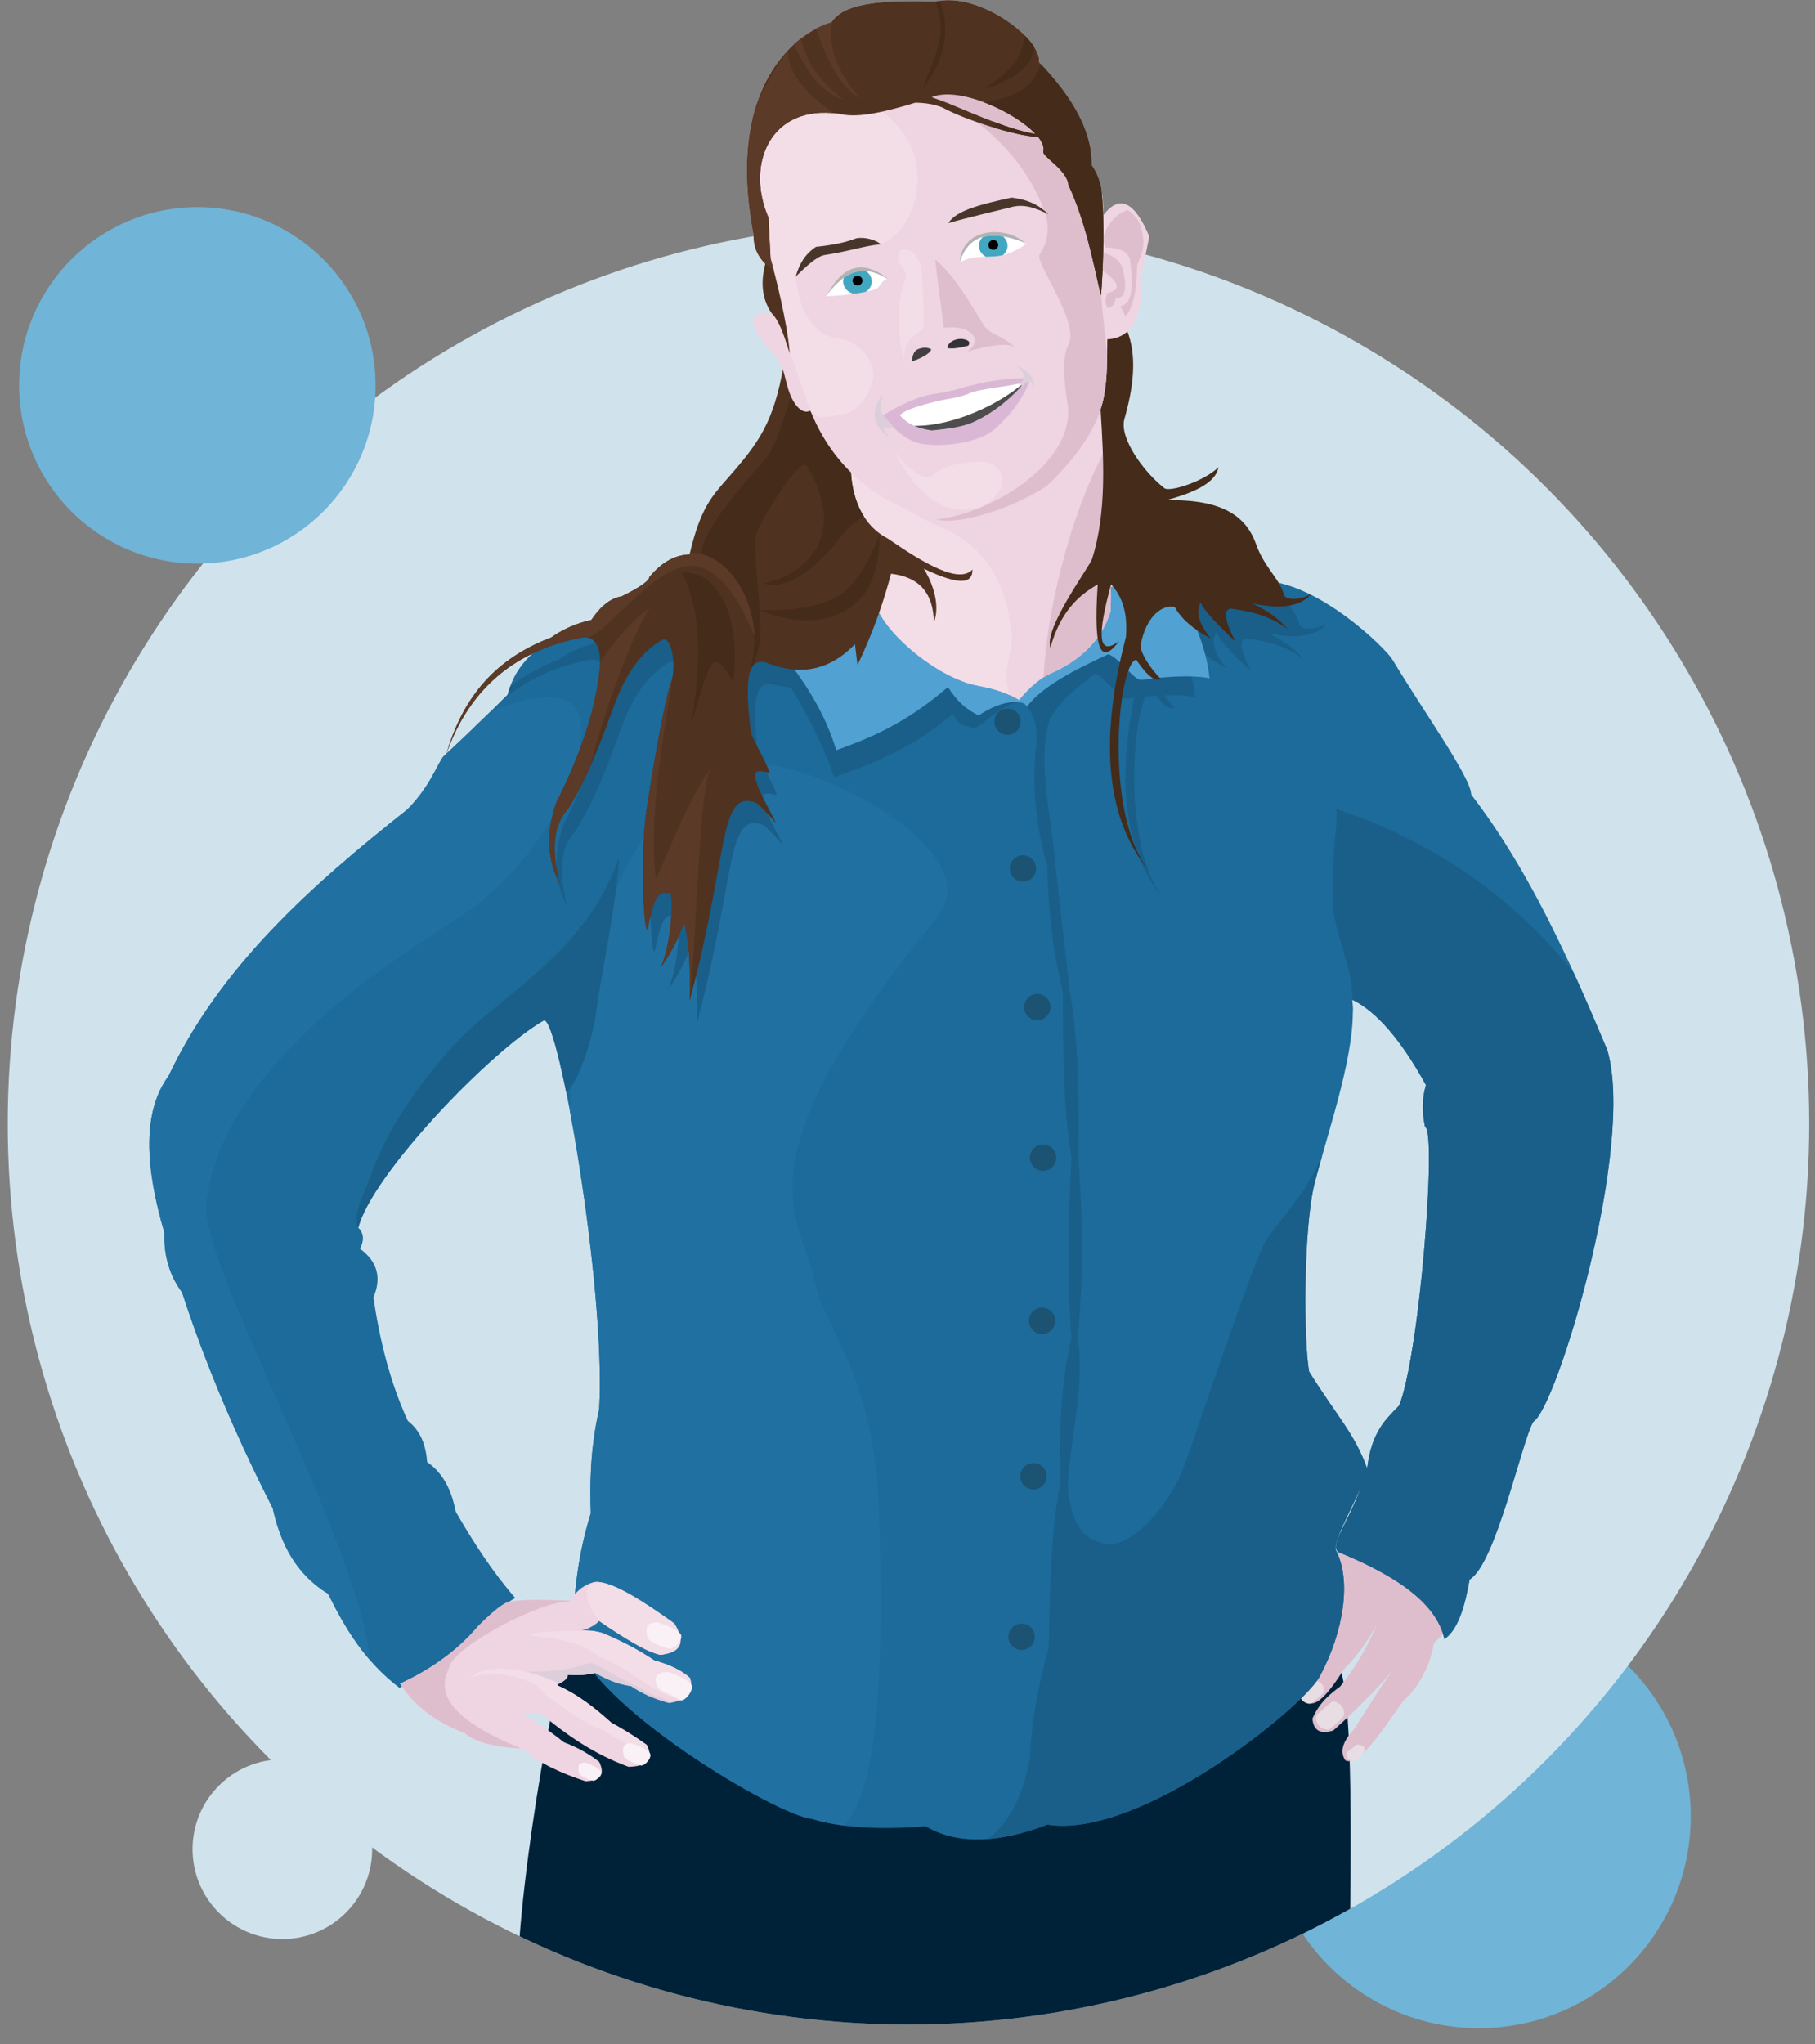 <?xml version="1.0" encoding="UTF-8" standalone="no"?>
<!DOCTYPE svg PUBLIC "-//W3C//DTD SVG 1.1//EN" "http://www.w3.org/Graphics/SVG/1.1/DTD/svg11.dtd">
<svg width="100%" height="100%" viewBox="0 0 119 134" version="1.1" xmlns="http://www.w3.org/2000/svg" xmlns:xlink="http://www.w3.org/1999/xlink" xml:space="preserve" xmlns:serif="http://www.serif.com/" style="fill-rule:evenodd;clip-rule:evenodd;stroke-linejoin:round;stroke-miterlimit:1.414;">
    <rect x="0" y="0" width="119" height="134" fill="#808080" stroke="none"/>
    <g transform="matrix(0.75,0,0,0.75,-711.386,-15.345)">
        <circle cx="1077.8" cy="179.218" r="18.519" style="fill:rgb(112,180,215);"/>
    </g>
    <g transform="matrix(3.189,0,0,3.189,-3377.54,-497.863)">
        <circle cx="1077.8" cy="179.218" r="18.519" style="fill:rgb(208,227,237);"/>
        <clipPath id="_clip1">
            <circle cx="1077.8" cy="179.218" r="18.519"/>
        </clipPath>
        <g clip-path="url(#_clip1)">
            <g transform="matrix(0.169,0,0,0.169,1041.87,93.919)">
                <path d="M265.28,571.5C266.607,576.51 266.504,591.819 266.234,608.325C264.352,611.542 264.024,613.568 263.731,616.786L163.745,617.024C164.019,614.566 164.464,611.935 165.056,609.159C165.032,596.923 170.405,566.629 171.968,566.853L265.28,571.5" style="fill:rgb(0,34,57);"/>
            </g>
        </g>
    </g>
    <g transform="matrix(0.318,0,0,0.318,-324.227,64.232)">
        <circle cx="1077.8" cy="179.218" r="18.519" style="fill:rgb(208,227,237);"/>
    </g>
    <g transform="matrix(0.631,0,0,0.631,-667.152,-87.822)">
        <circle cx="1077.8" cy="179.218" r="18.519" style="fill:rgb(112,180,215);"/>
    </g>
    <g id="Vector-me" serif:id="Vector me" transform="matrix(0.538,0,0,0.538,-8.27,-32.732)">
        <g transform="matrix(1,0,0,1,-86.731,-309.885)">
            <path d="M278.051,569.581C275.668,564.404 271.409,560.914 264.958,559.398C266.512,563.136 266.053,567.03 263.946,569.751C263.319,573.693 262.783,575.878 261.139,577.582C261.898,579.245 263.545,577.829 265.829,574.203C267.679,572.304 268.933,570.47 269.868,568.672C268.943,571.004 267.573,573.485 265.427,576.224C264.179,577.141 262.886,578.187 262.048,580.128C262.155,581.553 262.962,582.09 264.594,581.583C265.298,580.955 266.106,580.207 266.984,579.362C268.698,577.714 270.338,576.034 271.839,574.283C270.211,576.409 268.564,579.173 267.14,581.401C265.886,582.763 265.268,584.061 266.049,585.22C267.672,586.054 270.47,581.721 273.141,577.946C275.067,576.31 276.387,573.481 276.765,571.395C276.951,570.367 277.688,570.543 278.051,569.581" style="fill:rgb(222,190,205);"/>
        </g>
        <g transform="matrix(1,0,0,1,-2.84217e-14,-315.512)">
            <path d="M177.923,583.656C178.9,583.941 179.26,584.534 179.144,585.365C179.108,585.622 178.211,586.416 177.421,587.049C177.132,587.281 175.46,586.882 175.816,585.269C176.633,584.693 177.728,583.516 177.923,583.656" style="fill:rgb(231,221,226);"/>
        </g>
        <g transform="matrix(0.859,0,0,0.831,22.804,-219.452)">
            <path d="M177.923,583.656C178.9,583.941 179.26,584.534 179.144,585.365C179.108,585.622 178.211,586.416 177.421,587.049C177.132,587.281 175.46,586.882 175.816,585.269C176.633,584.693 177.728,583.516 177.923,583.656" style="fill:rgb(231,221,226);"/>
        </g>
        <g transform="matrix(0.719,0,0,0.596,52.947,-74.454)">
            <path d="M177.923,583.656C178.9,583.941 179.123,584.112 179.008,584.943C178.972,585.2 178.211,586.416 177.421,587.049C177.132,587.281 175.655,586.859 176.01,585.245C176.828,584.669 177.728,583.516 177.923,583.656" style="fill:rgb(231,221,226);"/>
        </g>
        <g transform="matrix(1,0,0,1,-86.731,-309.885)">
            <path d="M255.318,441.466C262.402,441.249 270.969,449.72 271.787,451.081C275.667,457.543 281.349,465.431 281.402,467.549C288.491,476.795 293.34,487.642 297.972,498.644C301.445,510.347 291.831,542.249 288.971,543.957C287.606,546.152 284.389,561.321 281.197,563.187C280.616,566.565 279.758,569.343 278.128,570.45C277.207,566.146 272.344,562.719 265.138,559.812C264.154,558.554 266.891,555.918 268.718,549.685C269.204,545.238 270.985,543.672 272.605,542.014C275.066,536.141 277.238,508.548 275.776,508.055C275.433,506.425 275.348,504.744 275.878,502.94C272.816,497.36 269.79,493.931 266.902,492.541C267.492,498.462 264.155,507.876 262.363,514.699C260.884,520.328 260.99,534.391 261.644,537.857C265.001,543.256 267.223,545.431 268.718,549.685C268.217,552.355 264.314,558.47 264.928,559.65C266.779,563.205 265.935,569.45 262.915,575.037C260.922,578.723 241.128,594.833 229.746,593.055C223.991,595.233 218.924,595.621 214.915,593.26C209.456,593.692 204.716,593.478 201.004,592.339C196.883,591.98 173.977,578.516 171.954,570.041C171.954,565.142 172.531,560.18 174.102,555.107C174.006,552.299 173.933,547.556 175.125,542.423C175.975,527.641 170.142,494.405 168.374,495.064C161.95,498.714 147.372,513.876 145.769,520.329C146.467,521.001 146.497,521.865 145.973,522.886C148.09,524.427 148.635,526.405 147.61,528.819C148.384,534.065 149.633,539.133 151.804,543.855C153.346,545.052 154.01,546.798 154.156,548.867C156.199,550.29 157.162,552.432 157.634,554.902C159.828,558.717 162.179,562.322 164.896,565.438C163.007,566.511 161.19,568.022 159.475,570.143C156.674,573.092 153.757,575.004 150.781,576.382C146.59,573.21 144.176,569.149 142.086,564.926C138.166,562.529 136.287,558.811 135.335,554.493C134.092,552.054 132.896,549.598 131.754,547.122C128.907,540.95 126.391,534.655 124.288,528.205C122.816,526.205 122.042,523.816 122.14,520.943C119.811,513.005 119.394,506.261 122.652,501.815C128.954,488.499 139.967,478.677 151.701,469.39C154.586,466.552 155.536,463.463 156.202,462.844C158.979,460.262 161.548,457.784 163.976,455.377C164.747,452.227 166.746,450.305 169.09,448.728L197.321,444.023L255.318,441.466" style="fill:rgb(28,107,154);"/>
            <clipPath id="_clip2">
                <path d="M255.318,441.466C262.402,441.249 270.969,449.72 271.787,451.081C275.667,457.543 281.349,465.431 281.402,467.549C288.491,476.795 293.34,487.642 297.972,498.644C301.445,510.347 291.831,542.249 288.971,543.957C287.606,546.152 284.389,561.321 281.197,563.187C280.616,566.565 279.758,569.343 278.128,570.45C277.207,566.146 272.344,562.719 265.138,559.812C264.154,558.554 266.891,555.918 268.718,549.685C269.204,545.238 270.985,543.672 272.605,542.014C275.066,536.141 277.238,508.548 275.776,508.055C275.433,506.425 275.348,504.744 275.878,502.94C272.816,497.36 269.79,493.931 266.902,492.541C267.492,498.462 264.155,507.876 262.363,514.699C260.884,520.328 260.99,534.391 261.644,537.857C265.001,543.256 267.223,545.431 268.718,549.685C268.217,552.355 264.314,558.47 264.928,559.65C266.779,563.205 265.935,569.45 262.915,575.037C260.922,578.723 241.128,594.833 229.746,593.055C223.991,595.233 218.924,595.621 214.915,593.26C209.456,593.692 204.716,593.478 201.004,592.339C196.883,591.98 173.977,578.516 171.954,570.041C171.954,565.142 172.531,560.18 174.102,555.107C174.006,552.299 173.933,547.556 175.125,542.423C175.975,527.641 170.142,494.405 168.374,495.064C161.95,498.714 147.372,513.876 145.769,520.329C146.467,521.001 146.497,521.865 145.973,522.886C148.09,524.427 148.635,526.405 147.61,528.819C148.384,534.065 149.633,539.133 151.804,543.855C153.346,545.052 154.01,546.798 154.156,548.867C156.199,550.29 157.162,552.432 157.634,554.902C159.828,558.717 162.179,562.322 164.896,565.438C163.007,566.511 161.19,568.022 159.475,570.143C156.674,573.092 153.757,575.004 150.781,576.382C146.59,573.21 144.176,569.149 142.086,564.926C138.166,562.529 136.287,558.811 135.335,554.493C134.092,552.054 132.896,549.598 131.754,547.122C128.907,540.95 126.391,534.655 124.288,528.205C122.816,526.205 122.042,523.816 122.14,520.943C119.811,513.005 119.394,506.261 122.652,501.815C128.954,488.499 139.967,478.677 151.701,469.39C154.586,466.552 155.536,463.463 156.202,462.844C158.979,460.262 161.548,457.784 163.976,455.377C164.747,452.227 166.746,450.305 169.09,448.728L197.321,444.023L255.318,441.466"/>
            </clipPath>
            <g clip-path="url(#_clip2)">
                <g transform="matrix(1,0,0,1,86.731,-5.628)">
                    <path d="M129.504,488.244C104.208,519.228 113.193,524.384 114.811,533.119C115.58,537.27 121.905,544.339 122.463,559.695C124.011,602.251 117.651,599.899 112.26,601.511C101.915,604.603 80.649,588.342 81.555,580.035C81.723,578.502 84.182,524.263 84.618,514.967C85.416,497.949 89.666,471.213 107.882,469.551C113.76,469.015 136.454,479.731 129.504,488.244Z" style="fill:rgb(32,113,161);"/>
                </g>
                <path d="M147.469,513.443C150.007,506.347 156.664,498.247 160.698,494.935C168.397,488.612 174.242,484.257 177.528,475.304C177.352,480.324 175.327,489.651 174.833,493.59C174.28,497.997 171.585,506.162 169.6,503.635L166.326,498.423L145.638,520.375C145.258,518.136 146.136,517.169 147.469,513.443Z" style="fill:rgb(25,95,137);"/>
                <g transform="matrix(1,0,0,1,86.731,-5.628)">
                    <path d="M150.626,598.719C145.929,600.524 137.212,601.098 135.425,600.674C138.283,598.754 140.12,595.023 140.895,590.521C141.061,585.741 142.016,581.357 143.183,577.078C143.313,570.426 143.366,563.749 144.518,557.438C144.485,551.43 144.555,545.416 145.948,539.324C145.414,531.966 145.565,524.671 145.948,517.396C144.909,511.093 144.922,504.176 144.899,497.28C143.965,493.359 143.176,488.843 142.993,481.835C141.642,477.153 141.092,472.227 141.658,466.962C141.774,465.243 141.614,463.569 140.228,462.1C143.138,458.977 149.974,455.762 153.467,454.722C150.038,457.914 144.059,461.148 143.121,464.633C141.853,469.35 143.477,475.762 144.047,482.158C144.563,487.112 145.131,491.436 145.729,497.12C146.842,503.283 146.898,510.376 146.803,517.497C147.307,524.726 147.458,531.627 146.712,539.355C147.639,545.17 145.836,550.971 145.513,557.369C145.858,563.024 148.287,564.27 150.356,564.492C153.049,564.78 157.663,560.534 159.835,554.576C161.351,550.415 168.399,529.239 169.704,527.408C172.451,523.556 175.647,520.594 177.388,514.674C194.411,520.365 194.696,599.107 150.626,598.719C150.46,598.526 150.786,598.908 150.626,598.719Z" style="fill:rgb(25,95,137);"/>
                </g>
                <path d="M265.298,518.771C269.089,511.707 266.796,494.663 266.895,492.538C267.063,488.92 264.612,483.987 264.531,480.979C264.31,472.709 265.739,468.828 264.468,469.152C336.86,492.391 310.37,617.307 265.006,559.576C264.544,558.988 267.024,553.191 268.713,549.497C275.894,533.792 264.966,519.389 265.298,518.771Z" style="fill:rgb(25,95,137);"/>
                <g transform="matrix(1,0,0,1,-1.757,2.294)">
                    <path d="M244.662,440.869C244.662,440.869 234.41,445.954 237.199,450.427C238.885,451.224 240.318,453.703 241.257,453.569C245.888,452.907 248.509,453.144 249.506,453.373C249.086,449.284 247.177,445.097 244.662,440.869Z" style="fill:rgb(25,95,137);"/>
                </g>
                <g transform="matrix(1,0,0,1,0.549,3.295)">
                    <path d="M226.183,453.052C224.627,452.583 222.371,454.89 220.257,456.237C218.892,455.585 218.717,456.205 217.632,454.436C212.468,458.878 207.376,460.641 203.195,462.134C201.95,458.048 198.41,451.477 196.048,448.369L208.938,444.485C211.909,449.834 215.866,450.358 221.071,451.936C223.482,452.385 225.169,452.044 226.183,453.052" style="fill:rgb(25,95,137);"/>
                </g>
                <g transform="matrix(1,0,0,1,0.883,2.717)">
                    <path d="M197.599,415.267C206.191,421.627 215.502,456.457 195.247,451.375C193.801,451.238 192.588,451.876 193.61,459.967C193.681,460.526 195.22,463.04 195.86,464.774C195.99,465.124 194.794,464.395 194.261,464.84C193.538,465.442 195.903,469.381 196.679,471.014C196.764,471.194 194.718,468.704 194.116,468.499C189.658,466.981 190.928,474.875 186.143,492.699C186.108,492.829 186.444,485.977 185.427,483.084C184.758,485.686 182.517,488.852 182.665,488.505C184.038,485.289 184.147,479.741 183.79,479.606C181.835,478.864 181.598,481.61 181.029,483.8C180.631,485.331 180.021,475.112 180.926,469.173C181.234,467.154 182.919,456.539 183.893,453.829C184.574,451.933 183.961,448.034 182.768,448.715C180.563,449.972 178.733,452.231 177.346,455.671C176.156,458.623 174.466,464.194 171.414,469.173C169.192,471.57 169.502,474.887 170.289,478.378C168.943,475.71 168.496,472.592 169.879,468.559C172.547,463.231 174.642,457.679 175.198,452.193C175.437,449.84 174.672,448.095 173.05,448.408C165.206,449.924 159.414,454.291 156.48,462.626C158.302,456.493 161.713,451.267 169.266,448.408C170.638,447.428 172.258,446.695 174.175,446.26C175.403,444.426 176.63,443.593 177.858,443.396C180.338,442.16 181.209,441.461 181.233,441.044C182.87,439.069 184.506,438.346 186.143,438.282C187.493,427.026 189.144,432.42 197.599,415.267Z" style="fill:rgb(25,95,137);"/>
                </g>
                <g transform="matrix(1.103,0,0,1.12,-21.999,-46.91)">
                    <path d="M242.191,432.546C243.241,435.113 251.954,432.353 253.033,435.375C253.907,437.823 255.735,439.255 256.06,440.775C256.199,441.422 257.78,441.473 259.088,440.775C257.985,441.985 256.046,442.512 252.542,441.757C254.206,442.494 255.542,443.448 256.551,444.621C254.8,443.231 252.575,442.629 250.169,442.33C249.351,442.521 249.595,443.775 250.741,445.931C248.845,444.161 247.263,442.571 246.895,441.675C246.357,442.678 246.616,443.946 248.041,445.603C246.032,444.57 244.731,443.418 244.031,442.166C242.665,441.849 240.876,443.146 240.267,446.258C240.115,447.038 241.222,448.863 242.313,449.858C241.801,449.937 241.41,450.283 239.776,447.895C237.786,448.189 236.052,464.835 241.331,471.052C236.564,465.522 235.542,457.08 238.631,445.44C238.843,442.989 242.191,432.546 242.191,432.546Z" style="fill:rgb(25,95,137);"/>
                </g>
                <path d="M226.902,456.426C225.346,455.957 223.465,456.545 221.35,457.892C219.986,457.241 218.717,456.205 217.632,454.436C212.468,458.878 208.197,460.641 204.015,462.134C202.77,458.048 200.722,454.664 198.359,451.555L208.938,444.485C211.909,449.834 216.459,452.701 221.665,454.279C224.075,454.728 225.887,455.418 226.902,456.426" style="fill:rgb(81,162,211);"/>
                <path d="M227.248,456.842C228.963,454.495 232.847,452.43 237.199,450.427C238.885,451.224 240.318,453.703 241.257,453.569C245.888,452.907 248.509,453.144 249.506,453.373C249.086,449.284 247.177,445.097 244.662,440.869L237.526,440.083C237.941,445.874 235.846,450.375 229.801,452.849C228.447,453.621 227.228,454.598 226.332,456.057C226.748,456.263 227.061,456.521 227.248,456.842Z" style="fill:rgb(81,162,211);"/>
                <g transform="matrix(1,0,0,1,-0.156,0.234)">
                    <circle cx="225.042" cy="458.427" r="1.601" style="fill:rgb(28,82,114);"/>
                </g>
                <g transform="matrix(1,0,0,1,1.718,18.119)">
                    <circle cx="225.042" cy="458.427" r="1.601" style="fill:rgb(28,82,114);"/>
                </g>
                <g transform="matrix(1,0,0,1,3.475,35.009)">
                    <circle cx="225.042" cy="458.427" r="1.601" style="fill:rgb(28,82,114);"/>
                </g>
                <g transform="matrix(1,0,0,1,4.178,53.363)">
                    <circle cx="225.042" cy="458.427" r="1.601" style="fill:rgb(28,82,114);"/>
                </g>
                <g transform="matrix(1,0,0,1,4.061,73.239)">
                    <circle cx="225.042" cy="458.427" r="1.601" style="fill:rgb(28,82,114);"/>
                </g>
                <g transform="matrix(1,0,0,1,3.007,92.179)">
                    <circle cx="225.042" cy="458.427" r="1.601" style="fill:rgb(28,82,114);"/>
                </g>
                <g transform="matrix(1,0,0,1,1.562,111.743)">
                    <circle cx="225.042" cy="458.427" r="1.601" style="fill:rgb(28,82,114);"/>
                </g>
                <g transform="matrix(1,0,0,1,86.731,-5.628)">
                    <path d="M84.99,462.09C88.856,465.08 83.225,479.741 72.405,487.405C67.6,490.808 42.307,504.878 40.493,523.158C39.706,531.097 63.394,571.866 60.183,582.068C28.665,549.822 26.07,502.554 34.407,486.199C54.525,474.548 78.906,457.385 84.99,462.09Z" style="fill:rgb(32,113,161);"/>
                </g>
            </g>
        </g>
        <g transform="matrix(1,0,0,1,-86.731,-309.885)">
            <path d="M236.147,420.562C237.23,428.551 237.631,436.768 237.457,445.176C236.46,448.492 234.037,451.095 229.968,452.875C229.051,453.275 227.659,454.361 226.302,456.017C224.651,455.031 222.985,454.59 221.246,454.266C216.653,453.411 210.372,448.36 208.914,444.652L204.515,425.694L236.147,420.562" style="fill:rgb(239,212,225);"/>
            <clipPath id="_clip3">
                <path d="M236.147,420.562C237.23,428.551 237.631,436.768 237.457,445.176C236.46,448.492 234.037,451.095 229.968,452.875C229.051,453.275 227.659,454.361 226.302,456.017C224.651,455.031 222.985,454.59 221.246,454.266C216.653,453.411 210.372,448.36 208.914,444.652L204.515,425.694L236.147,420.562"/>
            </clipPath>
            <g clip-path="url(#_clip3)">
                <g transform="matrix(1,0,0,1,86.731,-5.628)">
                    <path d="M118.087,432.861C121.651,435.562 125.071,438.355 129.644,440.414C134.573,442.412 138.004,446.189 138.68,453.889C138.858,455.903 136.778,459.564 139.362,462.492L139.516,465.134L107.762,449.679L118.087,432.861" style="fill:rgb(243,221,231);"/>
                </g>
                <g transform="matrix(1,0,0,1,86.731,-5.628)">
                    <path d="M142.53,459.287C142.967,449.34 146.624,437.012 150.345,430.727C155.063,442.938 155.258,456.591 142.53,459.287" style="fill:rgb(222,190,205);"/>
                </g>
            </g>
        </g>
        <g transform="matrix(1,0,0,1,-86.731,-309.885)">
            <path d="M205.782,427.797C205.869,430.909 206.922,434.591 210.283,436.338C214.901,439.522 219.003,441.86 220.614,440.123C220.639,441.738 219.295,442.226 214.681,440.021C215.373,441.07 216.854,444.144 215.909,446.567C215.867,443.154 214.28,441.047 210.692,440.634C209.809,443.99 208.575,447.61 206.601,451.784L206.294,449.227C202.764,452.841 199.049,452.944 195.247,451.375C193.801,451.238 192.588,451.876 193.61,459.967C193.681,460.526 195.22,463.04 195.86,464.774C195.99,465.124 194.794,464.395 194.261,464.84C193.538,465.442 195.903,469.381 196.679,471.014C196.764,471.194 194.718,468.704 194.116,468.499C189.658,466.981 190.928,474.875 186.143,492.699C186.108,492.829 186.444,485.977 185.427,483.084C184.758,485.686 182.517,488.852 182.665,488.505C184.038,485.289 184.147,479.741 183.79,479.606C181.835,478.864 181.598,481.61 181.029,483.8C180.631,485.331 180.021,475.112 180.926,469.173C181.234,467.154 182.919,456.539 183.893,453.829C184.574,451.933 183.961,448.034 182.768,448.715C180.563,449.972 178.733,452.231 177.346,455.671C176.156,458.623 174.466,464.194 171.414,469.173C169.192,471.57 169.502,474.887 170.289,478.378C168.943,475.71 168.496,472.592 169.879,468.559C172.547,463.231 174.642,457.679 175.198,452.193C175.437,449.84 174.672,448.095 173.05,448.408C165.206,449.924 159.414,454.291 156.48,462.626C158.302,456.493 161.713,451.267 169.266,448.408C170.638,447.428 172.258,446.695 174.175,446.26C175.403,444.426 176.63,443.593 177.858,443.396C180.338,442.16 181.209,441.461 181.233,441.044C182.87,439.069 184.506,438.346 186.143,438.282C187.442,432.654 188.891,431.149 190.793,428.986C194.615,424.637 196.375,422.194 197.599,415.267C200.463,420.404 205.782,427.797 205.782,427.797Z" style="fill:rgb(80,50,32);"/>
            <clipPath id="_clip4">
                <path d="M205.782,427.797C205.869,430.909 206.922,434.591 210.283,436.338C214.901,439.522 219.003,441.86 220.614,440.123C220.639,441.738 219.295,442.226 214.681,440.021C215.373,441.07 216.854,444.144 215.909,446.567C215.867,443.154 214.28,441.047 210.692,440.634C209.809,443.99 208.575,447.61 206.601,451.784L206.294,449.227C202.764,452.841 199.049,452.944 195.247,451.375C193.801,451.238 192.588,451.876 193.61,459.967C193.681,460.526 195.22,463.04 195.86,464.774C195.99,465.124 194.794,464.395 194.261,464.84C193.538,465.442 195.903,469.381 196.679,471.014C196.764,471.194 194.718,468.704 194.116,468.499C189.658,466.981 190.928,474.875 186.143,492.699C186.108,492.829 186.444,485.977 185.427,483.084C184.758,485.686 182.517,488.852 182.665,488.505C184.038,485.289 184.147,479.741 183.79,479.606C181.835,478.864 181.598,481.61 181.029,483.8C180.631,485.331 180.021,475.112 180.926,469.173C181.234,467.154 182.919,456.539 183.893,453.829C184.574,451.933 183.961,448.034 182.768,448.715C180.563,449.972 178.733,452.231 177.346,455.671C176.156,458.623 174.466,464.194 171.414,469.173C169.192,471.57 169.502,474.887 170.289,478.378C168.943,475.71 168.496,472.592 169.879,468.559C172.547,463.231 174.642,457.679 175.198,452.193C175.437,449.84 174.672,448.095 173.05,448.408C165.206,449.924 159.414,454.291 156.48,462.626C158.302,456.493 161.713,451.267 169.266,448.408C170.638,447.428 172.258,446.695 174.175,446.26C175.403,444.426 176.63,443.593 177.858,443.396C180.338,442.16 181.209,441.461 181.233,441.044C182.87,439.069 184.506,438.346 186.143,438.282C187.442,432.654 188.891,431.149 190.793,428.986C194.615,424.637 196.375,422.194 197.599,415.267C200.463,420.404 205.782,427.797 205.782,427.797Z"/>
            </clipPath>
            <g clip-path="url(#_clip4)">
                <g transform="matrix(1,0,0,1,86.731,-5.628)">
                    <path d="M112.448,422.774C111.123,425.934 110.327,430.501 108.305,432.699C104.181,437.18 99.905,442.948 101.131,443.976C106.023,445.944 108.391,452.091 106.757,458.13C109.305,453.863 107.258,448.784 107.454,441.856C107.491,440.518 112.901,431.824 113.693,433.111C118.457,440.854 114.398,446.198 108.379,447.453C112.671,448.669 117.235,442.579 118.164,441.371C120.666,438.116 124.493,439.46 119.886,433.854L112.448,422.774Z" style="fill:rgb(68,43,26);"/>
                </g>
                <g transform="matrix(1.091,0,0,1.154,76.847,-75.368)">
                    <path d="M108.105,451.013C114.256,453.379 121.518,452.07 121.395,443.014C121.391,442.772 119.811,447.703 116.875,449.438C113.513,451.424 107.8,450.895 108.105,451.013Z" style="fill:rgb(68,43,26);"/>
                </g>
                <g transform="matrix(1,0,0,1,86.731,-5.628)">
                    <path d="M98.515,446.112C103.695,445.867 105.637,453.183 104.702,459.433C102.03,454.789 101.934,457.056 99.585,464.7C100.817,457.569 100.964,451.077 98.515,446.112" style="fill:rgb(68,43,26);"/>
                </g>
                <g transform="matrix(1,0,0,1,86.731,-5.628)">
                    <path d="M107.334,453.879C106.943,445.943 99.835,439.513 93.805,447.045C88.423,445.196 66.36,464.365 67.9,469.917C74.033,465.246 81.578,454.674 86.799,454.081C89.458,453.779 95.901,443.831 100.777,445.475C103.628,446.435 105.778,450.099 107.334,453.879" style="fill:rgb(91,58,39);"/>
                </g>
                <g transform="matrix(1.03,0,0,1.013,84.343,-11.879)">
                    <path d="M94.478,450.542C85.613,457.061 82.081,470.15 78.259,484.281L85.225,484.633C84.166,472.912 93.321,450.469 94.478,450.542" style="fill:rgb(91,58,39);"/>
                </g>
                <g transform="matrix(1,0,0,1,86.731,-5.628)">
                    <path d="M97.383,458.598C96.084,467.055 94.462,475.637 95.272,483.284C95.523,483.747 98.931,473.945 102.027,469.905C100.478,471.68 100.168,494.864 99.306,498.741C99.254,499.563 98.826,488.248 98.708,488.922C98.255,491.492 97.343,493.081 96.151,494.483L91.929,486.333C93.144,475.71 95.073,466.718 97.383,458.598" style="fill:rgb(91,58,39);"/>
                </g>
            </g>
        </g>
        <g transform="matrix(1.103,0,0,1.12,-110.628,-360.419)">
            <path d="M238.712,411.971C239.959,414.925 239.411,418.418 238.467,421.709C237.88,423.754 240.559,427.446 242.886,429.237C243.473,429.689 247.316,428.477 248.859,426.946C248.659,428.142 247.394,429.423 243.049,430.547C249.408,430.407 251.954,432.353 253.033,435.375C253.907,437.823 255.735,439.255 256.06,440.775C256.199,441.422 257.78,441.473 259.088,440.775C257.985,441.985 256.046,442.512 252.542,441.757C254.206,442.494 255.542,443.448 256.551,444.621C254.8,443.231 252.575,442.629 250.169,442.33C249.351,442.521 249.595,443.775 250.741,445.931C248.845,444.161 247.263,442.571 246.895,441.675C246.357,442.678 246.616,443.946 248.041,445.603C246.032,444.57 244.731,443.418 244.031,442.166C242.665,441.849 240.876,443.146 240.267,446.258C240.115,447.038 241.458,449.044 242.549,450.039C242.037,450.118 241.41,450.283 239.776,447.895C237.786,448.189 236.052,464.835 241.331,471.052C236.564,465.522 235.542,457.08 238.631,445.44C238.843,442.989 238.309,441.071 236.994,439.712C235.493,445.059 235.467,447.703 237.894,445.849C236.045,448.326 234.97,447.492 235.521,439.712C233.326,440.923 231.387,442.752 230.284,446.585C229.565,444.442 234.615,437.789 234.893,436.935C236.521,431.924 236.169,426.05 235.854,420.978L235.439,412.462L238.712,411.971" style="fill:rgb(68,43,26);"/>
        </g>
        <g transform="matrix(1,0,0,1,-86.731,-309.885)">
            <path d="M200.861,420.756C203.648,427.725 209.098,432.188 216.318,434.043C219.053,434.746 225.655,432.584 229.632,429.974C233.836,426.005 236.029,422.329 236.639,419.003C237.091,416.538 237.014,414.265 237.048,412.073C240.253,411.905 241.473,408.959 241.268,404.018L242.163,399.543C240.449,395.457 238.592,394.252 236.537,396.986C236.644,393.981 236.047,392.148 235.13,390.848C235.216,387.013 233.085,382.836 228.737,378.318C229.034,375.376 221.395,369.728 216.207,370.902C210.467,370.769 205.043,370.847 203.421,373.459C199.378,374.556 190.398,380.982 193.959,399.415C193.917,400.736 194.386,401.887 195.366,402.867C194.706,405.42 195.088,407.347 196.133,408.877C192.945,408.564 193.197,410.453 196.772,414.375C197.617,415.301 197.788,417.092 198.265,418.46C198.805,420.006 199.848,421.318 200.861,420.756Z" style="fill:rgb(239,212,225);"/>
            <clipPath id="_clip5">
                <path d="M200.861,420.756C203.648,427.725 209.098,432.188 216.318,434.043C219.053,434.746 225.655,432.584 229.632,429.974C233.836,426.005 236.029,422.329 236.639,419.003C237.091,416.538 237.014,414.265 237.048,412.073C240.253,411.905 241.473,408.959 241.268,404.018L242.163,399.543C240.449,395.457 238.592,394.252 236.537,396.986C236.644,393.981 236.047,392.148 235.13,390.848C235.216,387.013 233.085,382.836 228.737,378.318C229.034,375.376 221.395,369.728 216.207,370.902C210.467,370.769 205.043,370.847 203.421,373.459C199.378,374.556 190.398,380.982 193.959,399.415C193.917,400.736 194.386,401.887 195.366,402.867C194.706,405.42 195.088,407.347 196.133,408.877C192.945,408.564 193.197,410.453 196.772,414.375C197.617,415.301 197.788,417.092 198.265,418.46C198.805,420.006 199.848,421.318 200.861,420.756Z"/>
            </clipPath>
            <g clip-path="url(#_clip5)">
                <path d="M210.298,404.678L202.82,406.811C204.587,403.419 206.908,402.063 210.298,404.678" style="fill:rgb(179,179,179);"/>
                <path d="M202.757,406.832C205.355,403.314 207.554,403.082 210.285,404.715C209.489,404.811 209.455,405.75 208.716,405.996C206.637,406.691 202.757,406.832 202.757,406.832Z" style="fill:white;"/>
                <clipPath id="_clip6">
                    <path d="M202.757,406.832C205.355,403.314 207.554,403.082 210.285,404.715C209.489,404.811 209.455,405.75 208.716,405.996C206.637,406.691 202.757,406.832 202.757,406.832Z"/>
                </clipPath>
                <g clip-path="url(#_clip6)">
                    <g transform="matrix(1,0,0,1,0.83,0.534)">
                        <ellipse cx="205.766" cy="404.486" rx="1.743" ry="1.559" style="fill:rgb(67,167,193);"/>
                        <clipPath id="_clip7">
                            <ellipse cx="205.766" cy="404.486" rx="1.743" ry="1.559"/>
                        </clipPath>
                        <g clip-path="url(#_clip7)">
                            <g transform="matrix(1.135,0,0,1.135,-28.901,-55.17)">
                                <circle cx="206.763" cy="404.896" r="0.528"/>
                            </g>
                        </g>
                    </g>
                </g>
                <path d="M219.054,402.755C219.291,398.175 225.145,398.299 227.105,400.433C223.127,400.237 219.028,402.439 219.054,402.755Z" style="fill:rgb(179,179,179);"/>
                <path d="M219.048,402.723C220.105,399.314 222.798,398.6 227.128,400.373C227.329,400.391 225.918,401.387 224.367,401.803C222.713,402.246 220.802,401.663 219.048,402.723" style="fill:white;"/>
                <clipPath id="_clip8">
                    <path d="M219.048,402.723C220.105,399.314 222.798,398.6 227.128,400.373C227.329,400.391 225.918,401.387 224.367,401.803C222.713,402.246 220.802,401.663 219.048,402.723"/>
                </clipPath>
                <g clip-path="url(#_clip8)">
                    <g transform="matrix(1,0,0,1,17.379,-3.813)">
                        <ellipse cx="205.766" cy="404.486" rx="1.743" ry="1.559" style="fill:rgb(67,167,193);"/>
                        <clipPath id="_clip9">
                            <ellipse cx="205.766" cy="404.486" rx="1.743" ry="1.559"/>
                        </clipPath>
                        <g clip-path="url(#_clip9)">
                            <g transform="matrix(1.135,0,0,1.135,-28.901,-55.17)">
                                <circle cx="206.763" cy="404.896" r="0.528"/>
                            </g>
                        </g>
                    </g>
                </g>
                <path d="M212.272,433.883C219.235,435.664 233.59,428.079 232.185,419.808C231.888,418.06 231.408,414.393 232.305,412.749C233.776,410.054 228.153,402.646 228.789,401.721C229.758,400.313 230.097,398.602 229.428,396.607C227.296,390.242 220.556,383.44 214.173,382.467C222.9,378.4 235.176,383.311 232.465,393.25C233.562,396.561 234.816,399.395 235.981,402.2C236.18,405.944 236.523,409.543 236.94,413.068C237.285,415.376 238.247,418.506 237.5,421.032C236.286,431.792 214.251,437.511 212.272,433.883Z" style="fill:rgb(222,190,205);"/>
                <path d="M236.451,401.511C236.034,401.737 236.02,402.468 236.317,403.589C238.407,404.999 238.898,406.01 237.055,406.438C236.773,407.229 236.8,407.814 237.055,408.248C237.744,408.181 237.964,407.712 238.027,407.108C239.172,407.09 239.44,405.987 239.066,404.092C238.894,402.75 238.053,401.869 236.451,401.511" style="fill:rgb(222,190,205);"/>
                <path d="M236.415,399.918C237.002,398.046 238.035,396.845 239.516,396.314C240.661,397.03 241.262,398.169 241.401,399.666C241.546,400.354 241.438,401.324 240.689,403.018C240.612,405.673 240.349,408.06 239.264,409.261L238.636,408.046C240.289,407.674 240.175,405.144 239.809,402.306C239.424,401.273 238.449,400.909 236.834,400.881L236.415,399.918" style="fill:rgb(222,190,205);"/>
                <path d="M209.682,421.343C212.027,419.921 214.307,418.854 216.428,418.661C217.978,418.382 219.026,418.103 219.905,417.823C223.592,416.855 226.03,416.777 227.698,416.818C226.969,418.952 225.55,421.038 223.257,423.06C221.377,424.632 217.6,425.118 215.129,424.904C212.313,424.66 210.874,422.674 209.682,421.343" style="fill:rgb(218,184,213);"/>
                <path d="M211.774,421.338C212.149,420.828 213.634,420.228 216.802,419.494C218.111,419.27 219.38,419.047 220.219,418.657C221.505,418.059 225.795,417.764 227.042,417.243C225.73,418.905 223.296,420.989 220.866,422.092C219.536,422.742 217.671,422.979 215.671,423.181C213.767,422.93 212.561,422.26 211.774,421.338" style="fill:white;"/>
                <clipPath id="_clip10">
                    <path d="M211.774,421.338C212.149,420.828 213.634,420.228 216.802,419.494C218.111,419.27 219.38,419.047 220.219,418.657C221.505,418.059 225.795,417.764 227.042,417.243C225.73,418.905 223.296,420.989 220.866,422.092C219.536,422.742 217.671,422.979 215.671,423.181C213.767,422.93 212.561,422.26 211.774,421.338"/>
                </clipPath>
                <g clip-path="url(#_clip10)">
                    <path d="M213.04,422.597C213.238,422.607 213.438,422.613 213.64,422.613C218.275,422.625 223.917,420.031 227.087,417.191L226.514,418.273C225.119,419.754 223.406,421.138 220.849,422.262C219.667,422.917 218.032,423.294 215.688,423.234L213.04,422.597Z" style="fill:rgb(77,77,77);"/>
                </g>
                <g transform="matrix(1,0,0,1,86.731,-5.628)">
                    <path d="M122.545,389.733C130.138,394.877 127.161,404.666 122.654,406.109C117.904,406.473 114.264,405.593 112.344,410.045C112.769,414.443 114.598,417.265 117.538,417.577C119.168,417.749 121.187,419.054 121.764,421.393C122.191,423.124 120.314,426.388 118.42,426.778C114.838,427.514 115.07,427.131 114.181,426.552L111.64,419.345C108.696,410.079 105.044,401.236 101.605,392.267C108.585,390.014 115.565,389.227 122.545,389.733Z" style="fill:rgb(243,221,231);"/>
                </g>
                <path d="M220.845,411.816C220.315,410.892 219.165,410.483 217.102,410.653C216.762,407.583 216.255,404.168 216.076,402.362C218.361,404.122 220.849,408.471 221.904,410.227C222.749,411.634 223.923,411.335 225.799,413.054C224.854,412.449 222.598,412.806 220.016,413.566C220.796,412.987 221.081,412.227 220.845,411.816Z" style="fill:rgb(222,190,205);"/>
                <path d="M217.568,413.139C217.539,412.368 218.924,411.691 219.981,412.2C220.242,412.326 220.301,412.532 220.115,412.837C218.878,413.18 218.09,413.242 217.568,413.139" style="fill:rgb(51,51,51);"/>
                <path d="M215.59,413.306C215.459,413.833 214.249,414.423 213.21,414.781C213.297,414.049 213.493,413.535 213.847,413.34C214.523,412.967 215.375,413.09 215.59,413.306" style="fill:rgb(64,64,64);"/>
                <path d="M209.395,400.501C207.497,400.658 205.811,401.301 202.557,401.808C201.623,401.996 200.364,403.158 199.071,404.423C199.481,402.989 200.158,401.7 201.551,400.803C203.376,400.611 205.068,400.313 206.445,399.764C207.852,399.504 209.395,400.294 209.395,400.501Z" style="fill:rgb(72,54,43);"/>
                <path d="M217.673,397.92C218.612,396.379 221.584,395.63 225.383,394.803C227.747,395.105 228.943,395.919 229.874,396.848C228.214,395.999 226.769,395.526 225.181,396.01C219.748,397.323 218.439,397.684 217.673,397.92" style="fill:rgb(72,54,43);"/>
                <g transform="matrix(1,0,0,1,86.731,-5.628)">
                    <path d="M126.933,388.861C121.16,390.639 119.108,390.557 117.585,390.211C109.29,389.027 106.181,396.32 109.019,402.869L109.275,407.856C109.854,409.887 111.337,415.686 111.609,419.405C111.229,418.291 110.517,415.588 109.414,414.523C108.668,413.803 108.37,412.772 107.91,412.019L107.221,407.138C91.793,357.278 150.794,363.364 148.471,396.22C150.569,397.13 149.674,411.553 149.538,412.37C148.514,407.938 147.638,403.338 145.587,398.905C145.416,397.03 142.35,395.433 142.518,394.814C142.656,394.307 142.408,393.694 141.887,393.044C139.089,392.935 132.943,390.91 130.475,389.584C129.281,388.942 127.52,388.873 126.933,388.861ZM141.568,392.679C139.014,389.951 132.163,386.819 128.912,388.199C129.642,388.465 130.487,388.754 130.869,388.913C134.826,390.562 138.537,392.186 141.568,392.679Z" style="fill:rgb(80,50,32);"/>
                    <clipPath id="_clip11">
                        <path d="M126.933,388.861C121.16,390.639 119.108,390.557 117.585,390.211C109.29,389.027 106.181,396.32 109.019,402.869L109.275,407.856C109.854,409.887 111.337,415.686 111.609,419.405C111.229,418.291 110.517,415.588 109.414,414.523C108.668,413.803 108.37,412.772 107.91,412.019L107.221,407.138C91.793,357.278 150.794,363.364 148.471,396.22C150.569,397.13 149.674,411.553 149.538,412.37C148.514,407.938 147.638,403.338 145.587,398.905C145.416,397.03 142.35,395.433 142.518,394.814C142.656,394.307 142.408,393.694 141.887,393.044C139.089,392.935 132.943,390.91 130.475,389.584C129.281,388.942 127.52,388.873 126.933,388.861ZM141.568,392.679C139.014,389.951 132.163,386.819 128.912,388.199C129.642,388.465 130.487,388.754 130.869,388.913C134.826,390.562 138.537,392.186 141.568,392.679Z"/>
                    </clipPath>
                    <g clip-path="url(#_clip11)">
                        <path d="M142.321,383.508C141.652,387.162 139.035,388.191 135.117,388.867L148.301,413.725C157.153,405.133 143.775,382.377 142.321,383.508Z" style="fill:rgb(68,43,26);"/>
                        <path d="M129.94,376.564C131.566,381.046 129.731,384.6 127.827,387.239C128.928,383.793 131.194,380.462 129.268,376.385L129.94,376.564Z" style="fill:rgb(68,43,26);"/>
                        <g transform="matrix(0.984,0.176,-0.176,0.984,78.067,-15.398)">
                            <path d="M132.318,380.005C132.873,382.689 130.123,384.905 127.404,386.339C129.548,383.907 131.038,382.741 131.054,379.031L132.318,380.005Z" style="fill:rgb(68,43,26);"/>
                        </g>
                        <path d="M116.809,378.673C116.107,382.55 117.839,385.631 120.232,388.394C117.804,386.903 116.356,384.181 114.79,379.734L116.809,378.673Z" style="fill:rgb(91,58,39);"/>
                        <g transform="matrix(0.964,-0.264,0.264,0.964,-100.643,46.197)">
                            <path d="M117.659,379.11C117.44,382.779 118.622,385.372 120.75,388.249C117.659,385.92 117.318,383.212 116.546,379.765L117.659,379.11Z" style="fill:rgb(91,58,39);"/>
                        </g>
                        <path d="M111.439,382.49C111.215,385.671 114.68,388.622 117.165,390.202L109.858,409.502C108.646,408.455 106.593,406.745 104.423,405.963C104.093,397.41 106.719,388.581 111.439,382.49Z" style="fill:rgb(91,58,39);"/>
                    </g>
                </g>
                <g transform="matrix(1,0,0,1,86.731,-5.628)">
                    <path d="M125.511,420.159C125.541,417.584 126.967,417.229 127.865,416.463C128.092,416.269 127.804,410.126 127.747,409.635C127.562,408.018 126.926,407.235 126.335,406.927C125.051,406.257 124.765,406.948 124.863,408.163C124.889,408.484 125.845,409.274 125.746,410.223C123.991,414.313 125.506,420.579 125.511,420.159Z" style="fill:rgb(243,221,231);"/>
                </g>
            </g>
        </g>
        <g transform="matrix(1,0,0,1,-2.84217e-14,-315.512)">
            <path d="M124.475,431.416C125.808,433.381 128.066,434.987 128.839,434.377C130.889,432.761 132.739,432.757 134.605,432.611C137.553,432.38 139.193,435.857 134.911,438.137C128.125,440.329 124.475,431.416 124.475,431.416Z" style="fill:rgb(243,221,231);"/>
        </g>
        <g transform="matrix(1,0,0,1,-86.731,-309.885)">
            <path d="M163.844,566.002C165.555,565.498 168.674,565.677 171.732,565.761C172.147,564.495 173.885,563.496 174.793,563.485C176.944,563.46 181.079,566.262 184.274,568.543C185.64,570.736 185.229,572.079 182.596,572.356C181.045,572.064 178.34,570.446 175.122,568.238C174.567,568.84 173.437,569.422 172.715,569.358C174.078,569.331 175.321,569.572 175.933,569.878C178.022,570.77 179.995,571.818 181.834,573.043C183.669,573.562 185.18,574.243 186.181,575.178C186.758,576.992 185.753,577.915 183.664,578.229C181.86,577.754 180.316,577.062 179.012,576.17C177.679,575.986 176.247,575.501 174.664,574.568C173.747,574.779 172.726,574.92 171.308,574.797C171.32,575.299 170.503,575.839 169.848,576.007C172.588,577.193 174.66,578.898 176.647,580.67C178.32,581.56 179.663,582.449 180.919,583.339C181.855,585.224 180.853,585.957 178.707,586.009C174.545,584.496 171.114,582.129 167.952,579.449C167.573,579.557 166.383,579.56 165.587,579.418C167.578,580.576 169.277,581.793 170.851,583.034C172.599,583.683 173.957,584.5 175.122,585.399C175.955,587.115 175.111,587.713 173.444,587.763C170.618,586.825 167.863,585.641 165.702,583.787C162.509,583.607 160.001,583.07 158.724,581.89C155.225,580.638 152.374,578.372 150.874,575.871C154.092,574.401 157.607,572.147 160.325,568.924C161.923,567.314 163.08,566.363 163.844,566.002Z" style="fill:rgb(239,212,225);"/>
            <clipPath id="_clip12">
                <path d="M163.844,566.002C165.555,565.498 168.674,565.677 171.732,565.761C172.147,564.495 173.885,563.496 174.793,563.485C176.944,563.46 181.079,566.262 184.274,568.543C185.64,570.736 185.229,572.079 182.596,572.356C181.045,572.064 178.34,570.446 175.122,568.238C174.567,568.84 173.437,569.422 172.715,569.358C174.078,569.331 175.321,569.572 175.933,569.878C178.022,570.77 179.995,571.818 181.834,573.043C183.669,573.562 185.18,574.243 186.181,575.178C186.758,576.992 185.753,577.915 183.664,578.229C181.86,577.754 180.316,577.062 179.012,576.17C177.679,575.986 176.247,575.501 174.664,574.568C173.747,574.779 172.726,574.92 171.308,574.797C171.32,575.299 170.503,575.839 169.848,576.007C172.588,577.193 174.66,578.898 176.647,580.67C178.32,581.56 179.663,582.449 180.919,583.339C181.855,585.224 180.853,585.957 178.707,586.009C174.545,584.496 171.114,582.129 167.952,579.449C167.573,579.557 166.383,579.56 165.587,579.418C167.578,580.576 169.277,581.793 170.851,583.034C172.599,583.683 173.957,584.5 175.122,585.399C175.955,587.115 175.111,587.713 173.444,587.763C170.618,586.825 167.863,585.641 165.702,583.787C162.509,583.607 160.001,583.07 158.724,581.89C155.225,580.638 152.374,578.372 150.874,575.871C154.092,574.401 157.607,572.147 160.325,568.924C161.923,567.314 163.08,566.363 163.844,566.002Z"/>
            </clipPath>
            <g clip-path="url(#_clip12)">
                <g transform="matrix(1,0,0,1,86.731,-5.628)">
                    <path d="M78.601,580.002C81.749,580.204 84.904,579.816 87.083,579.015C87.761,578.766 90.341,580.652 92.377,581.535C93.636,582.081 94.713,583.008 96.157,583.331L98.018,584.171L83.152,581.655C81.675,580.643 80.467,580.625 78.601,580.002Z" style="fill:rgb(221,206,219);"/>
                </g>
                <g transform="matrix(1,0,0,1,86.731,-5.628)">
                    <path d="M63.529,581.63C69.721,589.849 80.849,590.21 78.885,589.409C66.707,584.443 69.829,580.674 70.162,579.36C70.73,577.123 80.924,571.414 85.011,571.46L76.078,569.375L63.529,581.63Z" style="fill:rgb(222,190,205);"/>
                </g>
                <g transform="matrix(1,0,0,1,86.731,-5.628)">
                    <path d="M88.383,578.287C85.885,575.795 80.089,575.889 79.964,575.589C79.748,575.075 87.221,574.905 88.832,575.199L100.981,579.694C100.812,582.674 101.675,582.832 99.017,583.678C95.027,583.054 92.221,579.49 88.383,578.287Z" style="fill:rgb(243,221,231);"/>
                </g>
                <g transform="matrix(1,0,0,1,86.731,-5.628)">
                    <path d="M95.638,572.373C94.248,571.909 89.033,568.406 87.666,569.174C86.357,569.908 86.647,571.562 88.428,573.922C93.443,578.295 96.708,579.191 98.472,577.874C99.198,575.289 98.164,573.496 95.638,572.373" style="fill:rgb(243,221,231);"/>
                </g>
                <g transform="matrix(1,0,0,1,86.731,-5.628)">
                    <path d="M72.623,580.861C74.102,579.194 78.601,579.123 83.573,581.522C88.332,583.942 93.13,586.342 95.356,590.028C93.769,589.917 91.697,589.078 88.916,587.177C87.275,586.624 86.662,586.282 81.992,583.032C79.988,580.007 74.123,580.016 72.623,580.861Z" style="fill:rgb(243,221,231);"/>
                </g>
            </g>
        </g>
        <g transform="matrix(1,0,0,1,-2.84217e-14,-315.512)">
            <path d="M96.823,580.102C95.395,580.037 94.85,580.757 95.596,582.023C95.82,582.403 97.618,582.984 98.243,583.491C98.716,583.874 100.134,582.164 99.577,581.543C99.074,580.982 97.867,580.415 96.823,580.102" style="fill:rgb(249,241,245);"/>
        </g>
        <g transform="matrix(1,0,0,0.943,-1.313,-288.503)">
            <path d="M96.823,580.102C95.395,580.037 95.329,580.851 95.596,582.023C95.722,582.576 97.303,583.27 98.243,583.491C98.836,583.629 100.134,582.164 99.577,581.543C99.074,580.982 97.867,580.415 96.823,580.102" style="fill:rgb(249,241,245);"/>
        </g>
        <g transform="matrix(0.791,0,0,0.792,15.768,-186.164)">
            <path d="M96.823,580.102C95.395,580.037 95.329,580.851 95.596,582.023C95.722,582.576 97.303,583.27 98.243,583.491C98.836,583.629 100.134,582.164 99.577,581.543C99.074,580.982 97.867,580.415 96.823,580.102" style="fill:rgb(249,241,245);"/>
        </g>
        <g transform="matrix(0.649,0,0,0.649,23.889,-100.865)">
            <path d="M96.823,580.102C95.395,580.037 95.329,580.851 95.596,582.023C95.722,582.576 97.303,583.27 98.243,583.491C98.836,583.629 100.134,582.164 99.577,581.543C99.074,580.982 97.867,580.415 96.823,580.102" style="fill:rgb(249,241,245);"/>
        </g>
        <g transform="matrix(1,0,0,1,-2.84217e-14,-315.512)">
            <path d="M122.852,424.503C121.356,426.736 121.738,428.243 123.965,429.856C123.643,429.523 122.681,428.372 123.28,428.424C124.727,428.549 124.224,428.283 123.141,427.153C122.246,426.219 123.151,424.43 122.852,424.503Z" style="fill:rgb(221,206,219);"/>
        </g>
        <g transform="matrix(1,0,0,1,-2.84217e-14,-315.512)">
            <path d="M139.173,420.876C141.196,421.697 141.627,422.938 141.289,423.849C141.209,423.311 141.122,422.637 140.666,422.845C139.623,423.322 140.426,423.281 139.792,423.496C139.841,423.275 140.074,423.25 139.463,423.091C140.933,422.515 139.783,421.263 139.173,420.876" style="fill:rgb(221,206,219);"/>
        </g>
    </g>
</svg>
